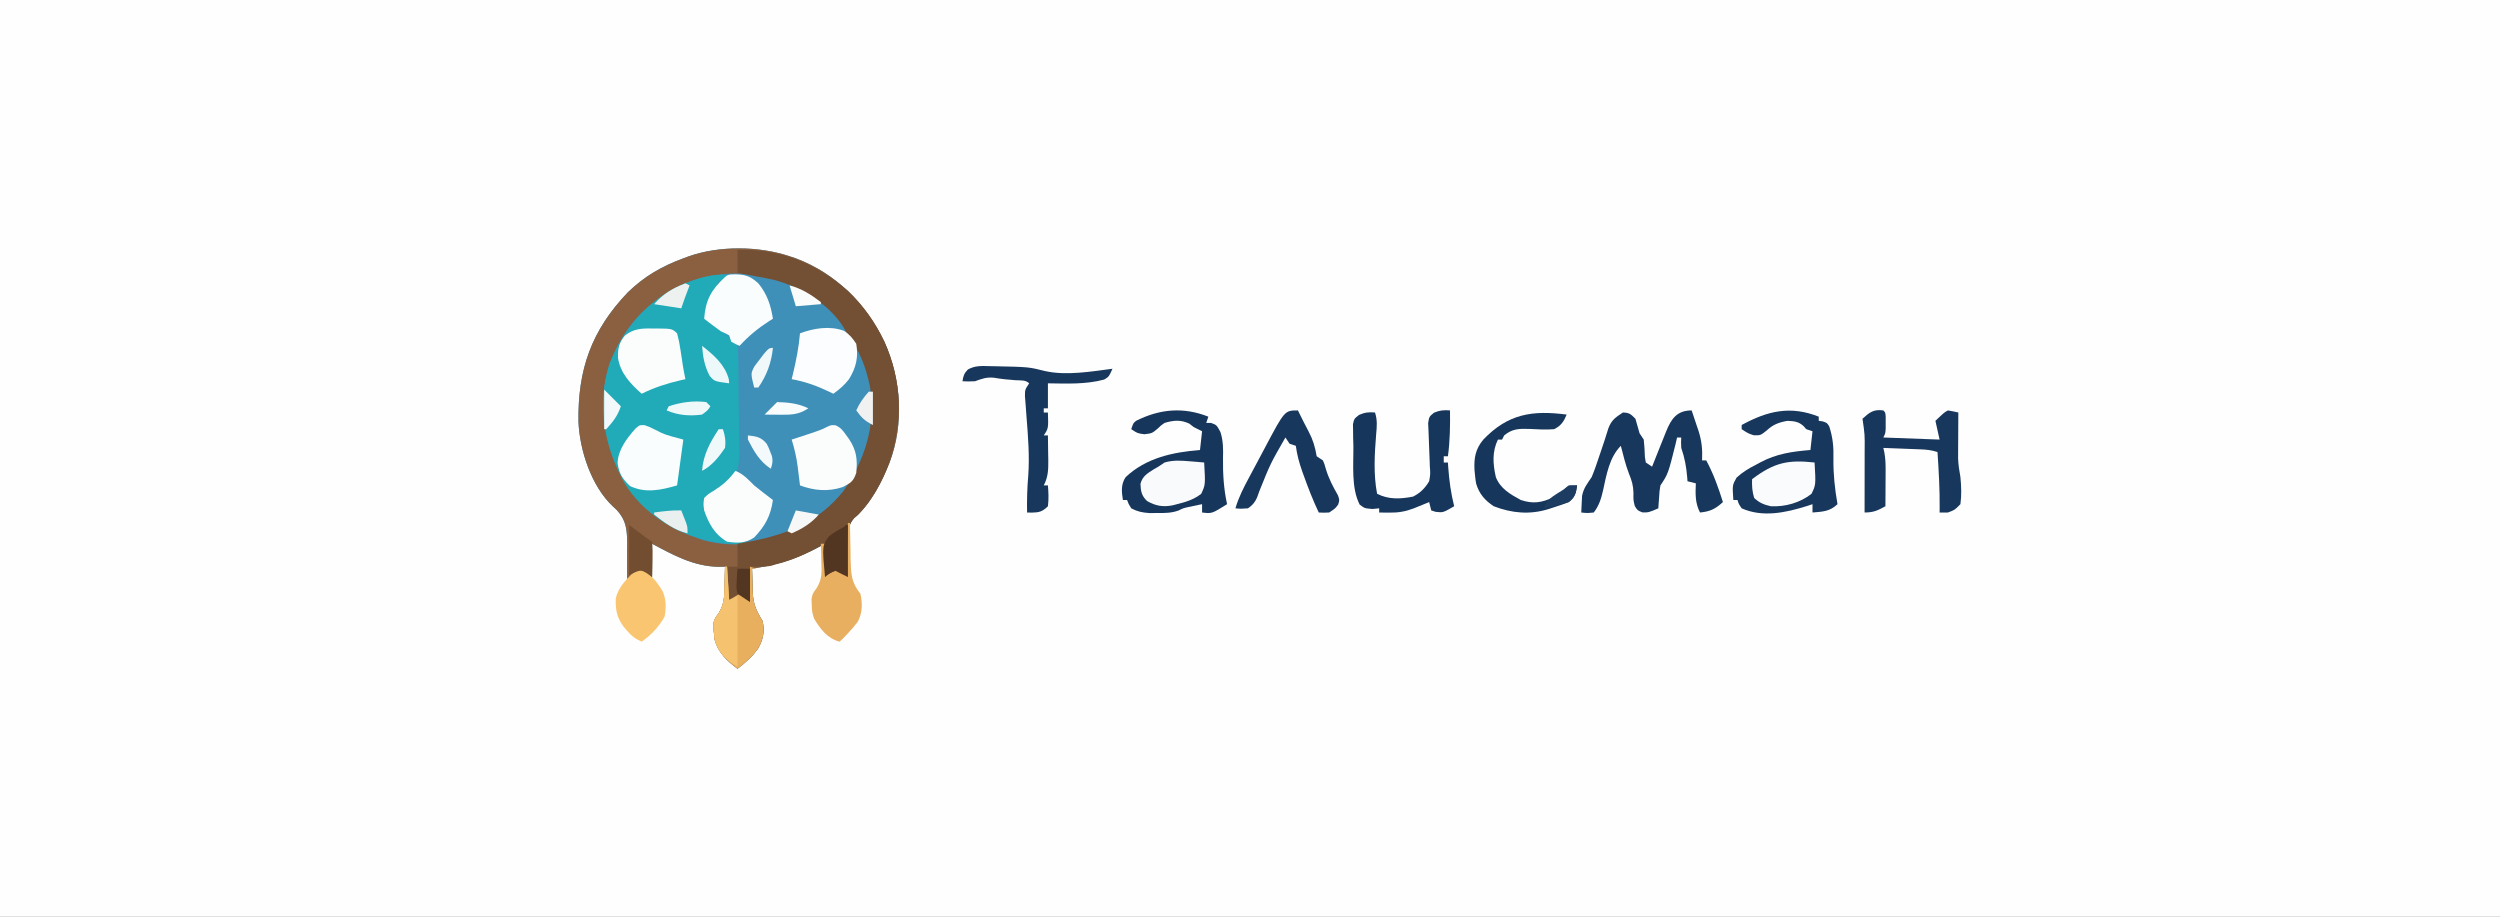 <?xml version="1.0" encoding="UTF-8"?>
<svg version="1.1" xmlns="http://www.w3.org/2000/svg" width="1200" height="440">
<rect width="100%" height="100%" fill="#808080" stroke="none"/>
<path d="M0 0 C396 0 792 0 1200 0 C1200 145.2 1200 290.4 1200 440 C804 440 408 440 0 440 C0 294.8 0 149.6 0 0 Z " fill="#FEFEFE" transform="translate(0,0)"/>
<path d="M0 0 C0.987 0.329 1.975 0.657 2.992 0.996 C22.266 8.23 36.498 22.78 45.496 41.035 C53.588 59.259 55.09 80.179 48 99 C44.019 108.677 39.085 118.894 30.936 125.732 C28.45 128.644 28.465 130.287 28.391 134.078 C28.358 135.238 28.326 136.398 28.293 137.594 C28.279 138.8 28.265 140.007 28.25 141.25 C28.22 142.472 28.191 143.694 28.16 144.953 C28.089 147.969 28.037 150.984 28 154 C27.113 153.443 26.226 152.886 25.312 152.312 C24.219 151.879 23.126 151.446 22 151 C20.35 151.99 18.7 152.98 17 154 C17 148.72 17 143.44 17 138 C14.896 139.093 12.793 140.186 10.625 141.312 C1.347 146.006 -7.745 148.343 -18 150 C-17.94 152.856 -17.852 155.708 -17.75 158.562 C-17.736 159.362 -17.722 160.162 -17.707 160.986 C-17.469 166.825 -16.078 170.066 -13 175 C-11.848 179.822 -12.601 183.917 -15.062 188.188 C-17.808 192.125 -21.197 195.107 -25 198 C-30.047 194.215 -34.335 190.242 -36 184 C-36.962 175.314 -36.962 175.314 -34.023 171.301 C-31.307 166.87 -31.334 163.225 -31.25 158.125 C-31.22 157.246 -31.191 156.367 -31.16 155.461 C-31.09 153.308 -31.043 151.154 -31 149 C-32.043 149.021 -33.086 149.041 -34.16 149.062 C-45.977 148.87 -55.828 143.435 -66 138 C-66 143.28 -66 148.56 -66 154 C-67.65 153.01 -69.3 152.02 -71 151 C-73.183 151.591 -73.183 151.591 -75 153 C-76.485 153.99 -76.485 153.99 -78 155 C-77.988 154.199 -77.977 153.398 -77.965 152.573 C-77.935 148.902 -77.967 145.233 -78 141.562 C-77.981 140.302 -77.961 139.042 -77.941 137.744 C-78.045 131.161 -78.356 126.89 -82.867 121.883 C-83.564 121.233 -84.262 120.584 -84.98 119.915 C-95.138 110.287 -100.777 93.131 -101.336 79.398 C-101.714 54.36 -95.111 35.599 -77.625 17.312 C-69.687 9.618 -61.346 4.803 -51 1 C-49.755 0.536 -49.755 0.536 -48.484 0.062 C-33.787 -5.137 -14.722 -4.954 0 0 Z " fill="#3F90B9" transform="translate(379,123)"/>
<path d="M0 0 C0.987 0.329 1.975 0.657 2.992 0.996 C22.266 8.23 36.498 22.78 45.496 41.035 C53.588 59.259 55.09 80.179 48 99 C44.019 108.677 39.085 118.894 30.936 125.732 C28.45 128.644 28.465 130.287 28.391 134.078 C28.358 135.238 28.326 136.398 28.293 137.594 C28.279 138.8 28.265 140.007 28.25 141.25 C28.22 142.472 28.191 143.694 28.16 144.953 C28.089 147.969 28.037 150.984 28 154 C27.113 153.443 26.226 152.886 25.312 152.312 C24.219 151.879 23.126 151.446 22 151 C20.35 151.99 18.7 152.98 17 154 C17 148.72 17 143.44 17 138 C14.896 139.093 12.793 140.186 10.625 141.312 C1.347 146.006 -7.745 148.343 -18 150 C-17.94 152.856 -17.852 155.708 -17.75 158.562 C-17.736 159.362 -17.722 160.162 -17.707 160.986 C-17.469 166.825 -16.078 170.066 -13 175 C-11.848 179.822 -12.601 183.917 -15.062 188.188 C-17.808 192.125 -21.197 195.107 -25 198 C-30.047 194.215 -34.335 190.242 -36 184 C-36.962 175.314 -36.962 175.314 -34.023 171.301 C-31.307 166.87 -31.334 163.225 -31.25 158.125 C-31.22 157.246 -31.191 156.367 -31.16 155.461 C-31.09 153.308 -31.043 151.154 -31 149 C-32.043 149.021 -33.086 149.041 -34.16 149.062 C-45.977 148.87 -55.828 143.435 -66 138 C-66 143.28 -66 148.56 -66 154 C-67.65 153.01 -69.3 152.02 -71 151 C-73.183 151.591 -73.183 151.591 -75 153 C-76.485 153.99 -76.485 153.99 -78 155 C-77.988 154.199 -77.977 153.398 -77.965 152.573 C-77.935 148.902 -77.967 145.233 -78 141.562 C-77.981 140.302 -77.961 139.042 -77.941 137.744 C-78.045 131.161 -78.356 126.89 -82.867 121.883 C-83.564 121.233 -84.262 120.584 -84.98 119.915 C-95.138 110.287 -100.777 93.131 -101.336 79.398 C-101.714 54.36 -95.111 35.599 -77.625 17.312 C-69.687 9.618 -61.346 4.803 -51 1 C-49.755 0.536 -49.755 0.536 -48.484 0.062 C-33.787 -5.137 -14.722 -4.954 0 0 Z M-65 22 C-66.056 22.816 -66.056 22.816 -67.133 23.648 C-78.713 33.027 -87.044 48.262 -89 63 C-90.497 83.856 -86.053 100.921 -72.562 117.312 C-65.047 125.598 -55.599 131.518 -45 135 C-43.948 135.392 -42.896 135.784 -41.812 136.188 C-26.085 140.731 -7.354 137.733 6.875 130 C16.724 123.984 25.4 116.189 31 106 C31.673 104.78 31.673 104.78 32.359 103.535 C40.849 87.33 42.283 70.756 37.203 53.246 C35.355 47.415 32.737 42.836 29 38 C28.355 36.823 27.729 35.636 27.125 34.438 C20.587 22.95 7.159 15.292 -5 11 C-26.034 5.517 -48.018 7.88 -65 22 Z " fill="#8A6041" transform="translate(379,123)"/>
<path d="M0 0 C-0.66 0.99 -1.32 1.98 -2 3 C-2.66 3 -3.32 3 -4 3 C-5.408 5.797 -6.798 8.601 -8.125 11.438 C-8.655 12.549 -8.655 12.549 -9.195 13.684 C-10.126 16.363 -10.407 18.187 -10 21 C-8.449 22.721 -8.449 22.721 -6.312 24 C-2.828 26.393 0.086 28.914 3 32 C3.66 32.66 4.32 33.32 5 34 C5.288 36.465 5.288 36.465 5.338 39.608 C5.361 40.783 5.383 41.958 5.406 43.169 C5.424 45.085 5.424 45.085 5.441 47.039 C5.462 49.004 5.462 49.004 5.483 51.009 C5.509 53.788 5.524 56.567 5.535 59.346 C5.552 62.891 5.61 66.434 5.679 69.977 C5.734 73.373 5.741 76.768 5.754 80.164 C5.784 81.429 5.814 82.694 5.844 83.997 C5.815 89.964 5.662 94.027 1.691 98.677 C-6.857 107 -6.857 107 -11 107 C-9.623 113.884 -7.455 120.872 -2.102 125.719 C1.208 127.736 4.17 127.681 8 128 C8 128.33 8 128.66 8 129 C1.332 129.251 -4.579 128.824 -11 127 C-11.938 126.743 -12.877 126.487 -13.844 126.223 C-28.384 121.857 -42.623 111.964 -50.035 98.434 C-59.228 80.68 -62.451 62.1 -56.461 42.602 C-49.808 26.201 -38.48 12.382 -22.16 4.875 C-14.714 1.859 -8.105 -0.623 0 0 Z " fill="#21ABB8" transform="translate(349,132)"/>
<path d="M0 0 C20.508 -0.741 37.562 6.288 52.984 19.57 C67.792 33.6 76.72 52.824 77.405 73.229 C77.654 93.065 71.569 112.139 58 127 C57.319 127.572 56.637 128.143 55.936 128.732 C53.45 131.644 53.465 133.287 53.391 137.078 C53.358 138.238 53.326 139.398 53.293 140.594 C53.279 141.8 53.265 143.007 53.25 144.25 C53.206 146.083 53.206 146.083 53.16 147.953 C53.089 150.969 53.037 153.984 53 157 C52.113 156.443 51.226 155.886 50.312 155.312 C49.219 154.879 48.126 154.446 47 154 C45.35 154.99 43.7 155.98 42 157 C42 151.72 42 146.44 42 141 C39.896 142.093 37.792 143.186 35.625 144.312 C29.895 147.227 24.266 149.475 18 151 C17.415 151.188 16.83 151.376 16.227 151.57 C12.877 152.217 9.412 152 6 152 C6 157.61 6 163.22 6 169 C4.02 168.01 2.04 167.02 0 166 C-1.65 166.99 -3.3 167.98 -5 169 C-5 163.39 -5 157.78 -5 152 C-3.35 152 -1.7 152 0 152 C0 148.37 0 144.74 0 141 C1.558 140.727 1.558 140.727 3.148 140.449 C22.219 137.049 38.149 131.472 50.844 115.711 C61.107 100.892 66.661 83.712 63.602 65.647 C61.614 56.342 58.859 48.578 53 41 C52.334 39.803 51.687 38.595 51.062 37.375 C44.051 25.902 30.272 17.735 17.408 14.31 C14.758 13.737 12.106 13.228 9.438 12.75 C8.524 12.577 7.611 12.405 6.67 12.227 C4.448 11.808 2.224 11.403 0 11 C0 7.37 0 3.74 0 0 Z " fill="#734F33" transform="translate(354,120)"/>
<path d="M0 0 C0 0.66 0 1.32 0 2 C0.624 2.085 1.248 2.17 1.891 2.258 C4 3 4 3 5.047 4.68 C6.734 9.946 7.206 14.51 7.043 20.027 C6.937 27.393 7.711 34.755 9 42 C5.308 45.538 1.906 45.591 -3 46 C-3 44.68 -3 43.36 -3 42 C-3.86 42.289 -4.72 42.578 -5.605 42.875 C-15.733 46.056 -26.861 48.506 -37 44 C-38.438 41.875 -38.438 41.875 -39 40 C-39.66 40 -40.32 40 -41 40 C-41.485 32.853 -41.485 32.853 -39.438 29.25 C-36.543 26.578 -33.484 24.767 -30 23 C-29.357 22.648 -28.714 22.296 -28.051 21.934 C-20.242 17.776 -12.755 16.73 -4 16 C-3.67 13.03 -3.34 10.06 -3 7 C-3.99 6.67 -4.98 6.34 -6 6 C-6.433 5.505 -6.866 5.01 -7.312 4.5 C-9.798 2.29 -11.707 2.19 -15 2 C-19.243 2.758 -21.959 3.778 -25.062 6.688 C-28 9 -28 9 -31.188 8.938 C-34 8 -34 8 -37 6 C-37 5.34 -37 4.68 -37 4 C-24.503 -2.835 -13.529 -5.373 0 0 Z " fill="#17375D" transform="translate(873,200)"/>
<path d="M0 0 C-0.33 0.99 -0.66 1.98 -1 3 C-0.237 3 0.526 3 1.312 3 C4 4 4 4 5.812 7.375 C7.158 11.613 7.172 15.509 7.043 19.922 C6.94 27.281 7.397 34.807 9 42 C1.714 46.571 1.714 46.571 -3 46 C-3 44.68 -3 43.36 -3 42 C-4.397 42.286 -5.793 42.579 -7.188 42.875 C-8.353 43.119 -8.353 43.119 -9.543 43.367 C-12.028 43.932 -12.028 43.932 -14.332 45.055 C-17.809 46.287 -20.818 46.265 -24.5 46.25 C-26.434 46.258 -26.434 46.258 -28.406 46.266 C-31.782 46.016 -34.027 45.572 -37 44 C-38.312 41.875 -38.312 41.875 -39 40 C-39.66 40 -40.32 40 -41 40 C-41.649 36.023 -42.009 32.523 -39.711 29.055 C-29.884 19.73 -16.993 17.055 -4 16 C-3.67 13.03 -3.34 10.06 -3 7 C-4.32 6.34 -5.64 5.68 -7 5 C-7.722 4.443 -8.444 3.886 -9.188 3.312 C-13.279 1.403 -16.709 1.712 -21 3 C-22.691 4.151 -22.691 4.151 -24.125 5.562 C-27 8 -27 8 -30.688 8.438 C-34 8 -34 8 -37 6 C-36 3 -36 3 -34.504 1.902 C-23.113 -3.759 -11.818 -4.694 0 0 Z " fill="#16365C" transform="translate(580,200)"/>
<path d="M0 0 C0.848 2.496 1.678 4.995 2.5 7.5 C2.738 8.196 2.977 8.892 3.223 9.609 C4.837 14.591 5.236 18.765 5 24 C5.66 24 6.32 24 7 24 C10.474 30.451 12.811 37.015 15 44 C11.39 47.291 8.874 48.547 4 49 C1.601 44.352 1.8 40.089 2 35 C0.68 34.67 -0.64 34.34 -2 34 C-2.049 33.348 -2.098 32.695 -2.148 32.023 C-2.576 27.023 -3.341 22.757 -5 18 C-5.125 15.125 -5.125 15.125 -5 13 C-5.66 13 -6.32 13 -7 13 C-7.247 14.072 -7.495 15.145 -7.75 16.25 C-11.31 30.465 -11.31 30.465 -15 36 C-15.458 38.739 -15.458 38.739 -15.625 41.688 C-15.7 42.681 -15.775 43.675 -15.852 44.699 C-15.901 45.458 -15.95 46.218 -16 47 C-20.664 49.008 -20.664 49.008 -23.688 48.938 C-26 48 -26 48 -27.312 45.875 C-28 43 -28 43 -27.938 39.688 C-27.999 36.061 -28.758 33.59 -30.133 30.266 C-31.782 25.957 -32.844 21.461 -34 17 C-39.509 22.509 -40.904 30.957 -42.517 38.327 C-43.435 42.359 -44.447 45.707 -47 49 C-50.188 49.312 -50.188 49.312 -53 49 C-52.939 47.291 -52.85 45.582 -52.75 43.875 C-52.704 42.924 -52.657 41.972 -52.609 40.992 C-51.852 37.273 -50.109 35.153 -48 32 C-46.616 28.725 -45.496 25.373 -44.375 22 C-43.926 20.685 -43.926 20.685 -43.469 19.344 C-42.249 15.761 -41.055 12.184 -39.969 8.559 C-38.459 4.572 -36.532 3.331 -33 1 C-29.895 1.086 -29.214 1.786 -27 4 C-26.322 6.33 -25.656 8.664 -25 11 C-24.01 12.485 -24.01 12.485 -23 14 C-22.667 16.838 -22.559 19.65 -22.441 22.504 C-22.296 23.328 -22.15 24.151 -22 25 C-20.515 25.99 -20.515 25.99 -19 27 C-18.602 25.998 -18.203 24.997 -17.793 23.965 C-17.258 22.622 -16.723 21.28 -16.188 19.938 C-15.926 19.281 -15.665 18.624 -15.396 17.947 C-14.867 16.621 -14.335 15.296 -13.799 13.972 C-13.27 12.666 -12.748 11.357 -12.235 10.045 C-9.78 3.966 -7.012 0 0 0 Z " fill="#17375C" transform="translate(812,197)"/>
<path d="M0 0 C0.103 7.427 -0.001 14.635 -1 22 C-1.66 22 -2.32 22 -3 22 C-3 22.99 -3 23.98 -3 25 C-2.34 25 -1.68 25 -1 25 C-0.951 25.762 -0.902 26.524 -0.852 27.309 C-0.387 33.73 0.439 39.754 2 46 C-3.292 49.077 -3.292 49.077 -6.875 48.688 C-7.576 48.461 -8.277 48.234 -9 48 C-9.495 46.02 -9.495 46.02 -10 44 C-10.675 44.277 -11.351 44.554 -12.047 44.84 C-12.939 45.202 -13.831 45.564 -14.75 45.938 C-16.073 46.477 -16.073 46.477 -17.422 47.027 C-21.533 48.578 -24.846 49.12 -29.25 49.062 C-30.142 49.053 -31.034 49.044 -31.953 49.035 C-32.629 49.024 -33.304 49.012 -34 49 C-34 48.34 -34 47.68 -34 47 C-35.609 47.155 -35.609 47.155 -37.25 47.312 C-41 47 -41 47 -43.375 45.188 C-47.503 37.09 -46.268 25.907 -46.375 17 C-46.412 15.787 -46.45 14.574 -46.488 13.324 C-46.5 12.165 -46.511 11.006 -46.523 9.812 C-46.543 8.767 -46.563 7.722 -46.583 6.645 C-46 4 -46 4 -43.643 2.148 C-40.846 0.933 -39.013 0.742 -36 1 C-34.817 4.592 -35.091 7.636 -35.438 11.375 C-36.202 20.894 -36.797 30.568 -35 40 C-29.417 42.881 -23.769 42.532 -17.75 41.375 C-14.246 39.623 -11.991 37.33 -10 34 C-9.397 30.481 -9.397 30.481 -9.688 26.738 C-9.706 26.066 -9.725 25.393 -9.745 24.7 C-9.806 22.569 -9.899 20.442 -10 18.312 C-10.133 15.496 -10.233 12.682 -10.312 9.863 C-10.371 8.618 -10.429 7.374 -10.488 6.091 C-10 3 -10 3 -7.656 1.083 C-4.869 -0.054 -2.978 -0.255 0 0 Z " fill="#16365C" transform="translate(696,197)"/>
<path d="M0 0 C1 1 1 1 1.133 3.215 C1.13 4.113 1.128 5.012 1.125 5.938 C1.128 6.833 1.13 7.729 1.133 8.652 C1 11 1 11 0 13 C13.365 13.495 13.365 13.495 27 14 C26.34 11.03 25.68 8.06 25 5 C29.199 0.996 29.199 0.996 31 0 C32.676 0.281 34.346 0.61 36 1 C35.995 1.726 35.99 2.452 35.984 3.2 C35.963 6.508 35.95 9.817 35.938 13.125 C35.925 14.838 35.925 14.838 35.912 16.586 C35.909 17.695 35.906 18.803 35.902 19.945 C35.897 20.961 35.892 21.977 35.886 23.024 C36.004 26.095 36.452 28.979 37 32 C37.412 36.395 37.621 40.62 37 45 C34.25 47.812 34.25 47.812 31 49 C29.68 49 28.36 49 27 49 C27.012 48.331 27.023 47.662 27.035 46.973 C27.12 37.948 26.597 28.999 26 20 C23.016 19.005 20.8 18.804 17.676 18.684 C16.648 18.642 15.62 18.6 14.561 18.557 C12.953 18.498 12.953 18.498 11.312 18.438 C10.229 18.394 9.146 18.351 8.029 18.307 C5.353 18.201 2.677 18.098 0 18 C0.163 18.711 0.326 19.422 0.494 20.155 C1.003 23.016 1.114 25.617 1.098 28.52 C1.094 29.541 1.091 30.563 1.088 31.615 C1.08 32.67 1.071 33.725 1.062 34.812 C1.058 35.887 1.053 36.961 1.049 38.068 C1.037 40.712 1.021 43.356 1 46 C-2.73 48.034 -4.669 49 -9 49 C-9 22 -9 22 -8.965 19.391 C-8.888 11.648 -8.888 11.648 -10 4 C-6.62 0.91 -4.659 -0.647 0 0 Z " fill="#17375C" transform="translate(904,197)"/>
<path d="M0 0 C0.754 0.012 1.508 0.025 2.285 0.038 C18.841 0.384 18.841 0.384 26.75 2.375 C36.991 4.642 48.771 2.584 59.062 1.25 C57.312 5.102 57.312 5.102 55.062 6.438 C46.278 8.817 37.088 8.367 28.062 8.25 C28.062 12.21 28.062 16.17 28.062 20.25 C27.402 20.25 26.742 20.25 26.062 20.25 C26.062 20.91 26.062 21.57 26.062 22.25 C26.723 22.25 27.383 22.25 28.062 22.25 C28.312 29.875 28.312 29.875 26.062 33.25 C26.723 33.25 27.383 33.25 28.062 33.25 C28.117 36.313 28.156 39.375 28.188 42.438 C28.204 43.302 28.221 44.166 28.238 45.057 C28.273 49.572 28.218 53.151 26.062 57.25 C26.723 57.25 27.383 57.25 28.062 57.25 C28.348 60.629 28.497 63.88 28.062 67.25 C25.447 69.791 24.001 70.231 20.387 70.305 C19.62 70.287 18.853 70.269 18.062 70.25 C17.951 64.266 18.111 58.39 18.633 52.426 C19.279 43.122 18.559 34.03 17.821 24.751 C17.652 22.58 17.495 20.407 17.34 18.234 C17.239 16.963 17.139 15.692 17.035 14.382 C17.062 11.25 17.062 11.25 19.062 8.25 C17.315 6.503 14.817 6.915 12.438 6.75 C8.949 6.498 5.637 6.174 2.188 5.562 C-1.428 5.201 -3.552 6.025 -6.938 7.25 C-10.312 7.375 -10.312 7.375 -12.938 7.25 C-12.591 4.739 -12.156 3.479 -10.387 1.629 C-6.968 -0.296 -3.811 -0.112 0 0 Z " fill="#17375C" transform="translate(474.938,175.75)"/>
<path d="M0 0 C0.951 1.903 1.902 3.806 2.848 5.711 C3.589 7.183 4.345 8.647 5.121 10.102 C7.253 14.147 8.243 17.459 9 22 C9.99 22.66 10.98 23.32 12 24 C12.773 25.812 12.773 25.812 13.375 28 C14.754 32.616 16.811 36.57 19.207 40.738 C20 43 20 43 19.324 45.168 C18 47 18 47 15 49 C12.312 49.125 12.312 49.125 10 49 C7.265 43.214 4.962 37.336 2.812 31.312 C2.551 30.588 2.289 29.864 2.019 29.117 C0.602 25.091 -0.444 21.254 -1 17 C-1.99 16.67 -2.98 16.34 -4 16 C-4.66 15.01 -5.32 14.02 -6 13 C-13.2 25.526 -13.2 25.526 -18.562 38.875 C-19.711 42.48 -20.724 44.847 -24 47 C-27.25 47.25 -27.25 47.25 -30 47 C-28.436 41.631 -26.01 36.961 -23.375 32.062 C-22.712 30.817 -22.712 30.817 -22.035 29.546 C-21.13 27.849 -20.224 26.152 -19.315 24.457 C-18.093 22.174 -16.879 19.887 -15.668 17.598 C-6.344 0 -6.344 0 0 0 Z " fill="#18375D" transform="translate(623,197)"/>
<path d="M0 0 C2.625 0.938 2.625 0.938 5.312 2.312 C9.598 4.527 9.598 4.527 18.625 6.938 C17.635 14.197 16.645 21.457 15.625 28.938 C7.862 31.155 0.596 32.818 -6.938 29.25 C-10.705 25.676 -12.146 23.438 -12.938 18.25 C-12.705 11.789 -8.487 6.302 -4.32 1.637 C-2.375 -0.062 -2.375 -0.062 0 0 Z " fill="#FAFDFD" transform="translate(309.375,204.062)"/>
<path d="M0 0 C0.707 -0.003 1.414 -0.006 2.143 -0.01 C9.528 0.067 9.528 0.067 11.938 2.312 C12.707 5.156 13.231 7.729 13.625 10.625 C13.858 12.142 14.091 13.659 14.324 15.176 C14.428 15.889 14.531 16.603 14.638 17.338 C14.993 19.68 15.443 21.996 15.938 24.312 C15.176 24.483 14.414 24.653 13.629 24.828 C7.025 26.378 1.014 28.29 -5.062 31.312 C-10.446 26.473 -15.201 21.596 -16.406 14.203 C-16.607 9.747 -15.9 6.737 -13.062 3.312 C-8.863 0.093 -5.115 -0.117 0 0 Z " fill="#FBFDFD" transform="translate(313.062,157.688)"/>
<path d="M0 0 C4.731 0.082 7.233 1.059 10.812 4.312 C15.032 9.505 16.796 14.76 17.812 21.312 C17.244 21.664 16.676 22.016 16.09 22.379 C10.67 25.844 6.167 29.58 1.812 34.312 C-0.125 33.5 -0.125 33.5 -2.188 32.312 C-2.518 31.323 -2.848 30.332 -3.188 29.312 C-5.027 28.267 -5.027 28.267 -7.188 27.312 C-8.625 26.3 -10.042 25.257 -11.438 24.188 C-12.144 23.649 -12.85 23.11 -13.578 22.555 C-14.109 22.145 -14.64 21.735 -15.188 21.312 C-14.564 12.422 -11.789 7.379 -5.188 1.312 C-3.637 -0.238 -2.151 0.068 0 0 Z " fill="#FAFDFD" transform="translate(353.188,131.688)"/>
<path d="M0 0 C3.859 1.572 6.077 4.077 9 7 C11.953 9.396 14.967 11.707 18 14 C16.908 21.645 14.323 26.393 9 32 C4.729 34.847 1.01 34.728 -4 34 C-9.839 30.695 -12.86 25.297 -15 19 C-15.426 15.902 -15.426 15.902 -15 13 C-12.988 11.094 -12.988 11.094 -10.312 9.5 C-5.943 6.717 -3.047 4.164 0 0 Z " fill="#FBFDFD" transform="translate(353,226)"/>
<path d="M0 0 C2.512 1.115 3.488 2.443 5.07 4.676 C5.817 5.706 5.817 5.706 6.578 6.758 C10.12 12.212 10.585 16.404 9.945 22.863 C8.539 26.996 7.307 27.679 3.383 29.676 C-3.708 31.974 -10.134 31.381 -17.055 28.863 C-17.176 27.862 -17.297 26.86 -17.422 25.828 C-17.591 24.486 -17.76 23.143 -17.93 21.801 C-18.048 20.816 -18.048 20.816 -18.168 19.811 C-18.742 15.33 -19.719 11.18 -21.055 6.863 C-20.018 6.526 -18.982 6.188 -17.914 5.84 C-16.544 5.389 -15.174 4.939 -13.805 4.488 C-13.123 4.267 -12.441 4.045 -11.738 3.816 C-8.988 2.908 -6.365 2.034 -3.82 0.637 C-2.055 -0.137 -2.055 -0.137 0 0 Z " fill="#FBFDFD" transform="translate(401.055,204.137)"/>
<path d="M0 0 C2.67 1.72 4.132 3.563 5.895 6.207 C7.003 12.669 5.823 17.701 2.406 23.223 C0.208 26.108 -2.168 28.089 -5.105 30.207 C-5.795 29.869 -6.485 29.532 -7.195 29.184 C-13.155 26.355 -18.613 24.378 -25.105 23.207 C-24.901 22.373 -24.696 21.539 -24.484 20.68 C-22.928 14.177 -21.67 7.871 -21.105 1.207 C-14.577 -1.251 -6.723 -2.532 0 0 Z " fill="#FCFDFE" transform="translate(405.105,158.793)"/>
<path d="M0 0 C-1.408 3.402 -2.683 5.318 -6 7 C-10 7.363 -13.997 7.066 -18.002 6.883 C-22.858 6.746 -26.073 6.752 -30 10 C-30.33 10.66 -30.66 11.32 -31 12 C-31.66 12 -32.32 12 -33 12 C-35.866 17.911 -35.399 23.704 -34 30 C-31.846 35.528 -27.047 38.271 -22 41 C-16.234 42.931 -12.01 42.343 -6.562 39.75 C-4.166 38.442 -2.313 37.341 -0.465 35.328 C1 34 1 34 5 34 C4.492 37.762 4.022 39.661 1 42 C-1.57 43.015 -4.054 43.887 -6.688 44.688 C-7.37 44.912 -8.053 45.137 -8.756 45.369 C-17.658 48.135 -26.302 47.364 -35 44 C-39.194 41.252 -41.998 38.026 -43.438 33.188 C-43.785 31.172 -43.785 31.172 -44 29 C-44.122 27.77 -44.122 27.77 -44.246 26.516 C-44.532 20.805 -43.763 16.484 -40 12 C-28.125 -0.411 -16.419 -2.153 0 0 Z " fill="#16365B" transform="translate(752,199)"/>
<path d="M0 0 C0.33 0 0.66 0 1 0 C1.014 1.225 1.014 1.225 1.028 2.475 C1.082 6.192 1.166 9.908 1.25 13.625 C1.264 14.91 1.278 16.195 1.293 17.52 C1.472 24.415 1.62 28.641 6 34 C7.026 38.624 6.986 43.089 4.789 47.348 C3.298 49.372 1.744 51.192 0 53 C-0.784 53.825 -1.567 54.65 -2.375 55.5 C-2.911 55.995 -3.447 56.49 -4 57 C-9.821 55.459 -13.16 51.069 -16.152 46.078 C-17.144 43.648 -17.334 41.746 -17.375 39.125 C-17.403 38.303 -17.432 37.48 -17.461 36.633 C-17 34 -17 34 -14.992 31.266 C-12.331 26.904 -12.543 23.614 -12.75 18.625 C-12.768 17.794 -12.786 16.962 -12.805 16.105 C-12.851 14.07 -12.923 12.035 -13 10 C-12.34 10 -11.68 10 -11 10 C-10.67 14.95 -10.34 19.9 -10 25 C-8.35 24.01 -6.7 23.02 -5 22 C-3.68 22.99 -2.36 23.98 -1 25 C-0.67 16.75 -0.34 8.5 0 0 Z " fill="#E7AF5F" transform="translate(407,251)"/>
<path d="M0 0 C0.33 0 0.66 0 1 0 C1.33 5.28 1.66 10.56 2 16 C3.65 15.01 5.3 14.02 7 13 C8.32 13.99 9.64 14.98 11 16 C11.33 10.72 11.66 5.44 12 0 C12.99 0.33 13.98 0.66 15 1 C14.34 1 13.68 1 13 1 C13.06 3.856 13.148 6.708 13.25 9.562 C13.264 10.362 13.278 11.162 13.293 11.986 C13.531 17.825 14.922 21.066 18 26 C19.152 30.822 18.399 34.917 15.938 39.188 C13.192 43.125 9.803 46.107 6 49 C0.953 45.215 -3.335 41.242 -5 35 C-5.962 26.314 -5.962 26.314 -3.023 22.301 C-0.307 17.87 -0.334 14.225 -0.25 9.125 C-0.22 8.246 -0.191 7.367 -0.16 6.461 C-0.09 4.308 -0.043 2.154 0 0 Z " fill="#E8AF5E" transform="translate(348,272)"/>
<path d="M0 0 C5.809 1.538 9.187 5.926 12.141 10.934 C13.803 14.931 13.82 18.781 13 23 C10.217 27.972 6.638 31.727 2 35 C-1.09 33.649 -2.969 32.21 -5.125 29.625 C-5.623 29.04 -6.12 28.455 -6.633 27.852 C-9.853 23.49 -10.548 19.974 -10.453 14.602 C-9.398 8.545 -4.369 4.033 0 0 Z " fill="#FAC570" transform="translate(306,273)"/>
<path d="M0 0 C1.254 0.102 2.509 0.204 3.801 0.309 C5.23 0.434 5.23 0.434 6.688 0.562 C7.301 11.255 7.301 11.255 5.25 15.625 C1.635 18.358 -1.94 19.5 -6.312 20.562 C-7.343 20.831 -7.343 20.831 -8.395 21.105 C-13.095 22.042 -16.635 21.398 -20.715 19.062 C-23.314 16.622 -23.776 14.31 -23.891 10.816 C-22.943 7.122 -20.506 5.721 -17.391 3.754 C-16.705 3.361 -16.019 2.968 -15.312 2.562 C-14.322 1.903 -13.332 1.242 -12.312 0.562 C-8.12 -0.664 -4.324 -0.364 0 0 Z " fill="#F9FAFB" transform="translate(571.312,221.438)"/>
<path d="M0 0 C0.617 10.741 0.617 10.741 -1.5 15.062 C-6.984 19.312 -14.061 21.349 -21 21 C-24.22 20.277 -26.641 19.347 -29 17 C-29.958 13.971 -30.108 11.162 -30 8 C-19.562 0.145 -12.984 -1.445 0 0 Z " fill="#FAFBFC" transform="translate(871,222)"/>
<path d="M0 0 C0.33 0 0.66 0 1 0 C1.33 5.28 1.66 10.56 2 16 C3.32 15.34 4.64 14.68 6 14 C6 25.22 6 36.44 6 48 C0.41 44.646 -3.291 41.409 -5 35 C-5.962 26.314 -5.962 26.314 -3.023 22.301 C-0.307 17.87 -0.334 14.225 -0.25 9.125 C-0.22 8.246 -0.191 7.367 -0.16 6.461 C-0.09 4.308 -0.043 2.154 0 0 Z " fill="#F5C270" transform="translate(348,272)"/>
<path d="M0 0 C2.64 1.98 5.28 3.96 8 6 C8.99 6.66 9.98 7.32 11 8 C11.221 10.951 11.281 13.684 11.188 16.625 C11.174 17.427 11.16 18.229 11.146 19.055 C11.111 21.037 11.057 23.018 11 25 C10.299 24.464 9.598 23.927 8.875 23.375 C5.553 21.377 5.553 21.377 0 24 C0 16.08 0 8.16 0 0 Z " fill="#724D2F" transform="translate(302,252)"/>
<path d="M0 0 C0.33 0 0.66 0 1 0 C1 8.25 1 16.5 1 25 C-0.98 24.01 -2.96 23.02 -5 22 C-7.874 23.173 -7.874 23.173 -10 25 C-11.38 9.859 -11.38 9.859 -8.031 5.348 C-5.756 3.645 -3.539 2.267 -1 1 C-0.67 0.67 -0.34 0.34 0 0 Z " fill="#533622" transform="translate(406,252)"/>
<path d="M0 0 C5.566 4.379 10.868 8.908 12.812 15.938 C12.874 16.618 12.936 17.299 13 18 C5.894 17.053 5.894 17.053 3.613 14.367 C1.148 9.693 0.374 5.233 0 0 Z " fill="#ECF8F9" transform="translate(337,166)"/>
<path d="M0 0 C0.66 0 1.32 0 2 0 C3.034 3.124 3.451 5.725 3 9 C0.165 13.235 -3.371 17.685 -8 20 C-7.505 12.41 -4.176 6.264 0 0 Z " fill="#F0F9FA" transform="translate(345,206)"/>
<path d="M0 0 C0.66 0.66 1.32 1.32 2 2 C0.688 4 0.688 4 -2 6 C-7.905 6.792 -13.496 6.38 -19 4 C-18.67 3.34 -18.34 2.68 -18 2 C-12.117 0.075 -6.186 -0.782 0 0 Z " fill="#F0F9FA" transform="translate(339,193)"/>
<path d="M0 0 C0.66 0.33 1.32 0.66 2 1 C1.795 1.543 1.59 2.085 1.379 2.645 C1.109 3.36 0.84 4.075 0.562 4.812 C0.296 5.52 0.029 6.228 -0.246 6.957 C-0.862 8.627 -1.437 10.312 -2 12 C-6.29 11.34 -10.58 10.68 -15 10 C-10.869 5.18 -5.96 2.215 0 0 Z " fill="#EDF2F1" transform="translate(329,136)"/>
<path d="M0 0 C0.506 1.268 1.005 2.54 1.5 3.812 C1.778 4.52 2.057 5.228 2.344 5.957 C3 8 3 8 3 11 C-3.197 9.532 -8.069 5.889 -13 2 C-13 1.67 -13 1.34 -13 1 C-8.624 0.407 -4.425 -0.138 0 0 Z " fill="#EAF0F0" transform="translate(327,245)"/>
<path d="M0 0 C4.124 0.458 6.333 0.779 9 4 C9.984 5.902 9.984 5.902 10.75 7.938 C11.013 8.607 11.276 9.276 11.547 9.965 C12.07 12.316 11.75 13.736 11 16 C5.669 12.551 2.816 7.555 0 2 C0 1.34 0 0.68 0 0 Z " fill="#F4F9FB" transform="translate(359,209)"/>
<path d="M0 0 C2.667 2.667 5.333 5.333 8 8 C6.513 12.596 4.202 15.47 1 19 C0.67 19 0.34 19 0 19 C0 12.73 0 6.46 0 0 Z " fill="#F3F9FA" transform="translate(290,187)"/>
<path d="M0 0 C-0.722 7.072 -2.921 13.148 -7 19 C-7.66 19 -8.32 19 -9 19 C-10.678 12.286 -10.678 12.286 -8.836 8.793 C-2.213 0 -2.213 0 0 0 Z " fill="#F1F8FA" transform="translate(371,167)"/>
<path d="M0 0 C1.98 0 3.96 0 6 0 C6 5.28 6 10.56 6 16 C4.02 14.68 2.04 13.36 0 12 C-0.586 8.984 -0.586 8.984 -0.375 5.75 C-0.321 4.672 -0.267 3.595 -0.211 2.484 C-0.141 1.665 -0.072 0.845 0 0 Z " fill="#533622" transform="translate(354,273)"/>
<path d="M0 0 C5.226 0.126 10.277 0.639 15 3 C10.189 6.207 6.502 6.116 0.75 6.062 C-0.513 6.053 -1.777 6.044 -3.078 6.035 C-4.042 6.024 -5.007 6.012 -6 6 C-4 4 -2 2 0 0 Z " fill="#F9FCFD" transform="translate(373,193)"/>
<path d="M0 0 C0.66 0 1.32 0 2 0 C2 5.28 2 10.56 2 16 C-2.008 13.996 -3.414 12.509 -6 9 C-4.472 5.562 -2.498 2.81 0 0 Z " fill="#F0F1F0" transform="translate(417,188)"/>
<path d="M0 0 C1.32 0 2.64 0 4 0 C3.495 3.735 2.997 5.663 0 8 C-2.918 8.949 -2.918 8.949 -6.188 9.688 C-7.818 10.065 -7.818 10.065 -9.48 10.449 C-10.312 10.631 -11.143 10.813 -12 11 C-10.546 7.338 -8.747 5.879 -5.438 3.812 C-2.565 2.101 -2.565 2.101 0 0 Z " fill="#1D3C61" transform="translate(753,233)"/>
<path d="M0 0 C3.63 0.66 7.26 1.32 11 2 C7.494 6.116 2.954 8.906 -2 11 C-2.66 10.67 -3.32 10.34 -4 10 C-2.68 6.7 -1.36 3.4 0 0 Z " fill="#F6F8F8" transform="translate(382,245)"/>
<path d="M0 0 C5.732 1.47 10.336 4.445 15 8 C15 8.33 15 8.66 15 9 C9.06 9.495 9.06 9.495 3 10 C2.01 6.7 1.02 3.4 0 0 Z " fill="#FAFBFB" transform="translate(379,137)"/>
</svg>
